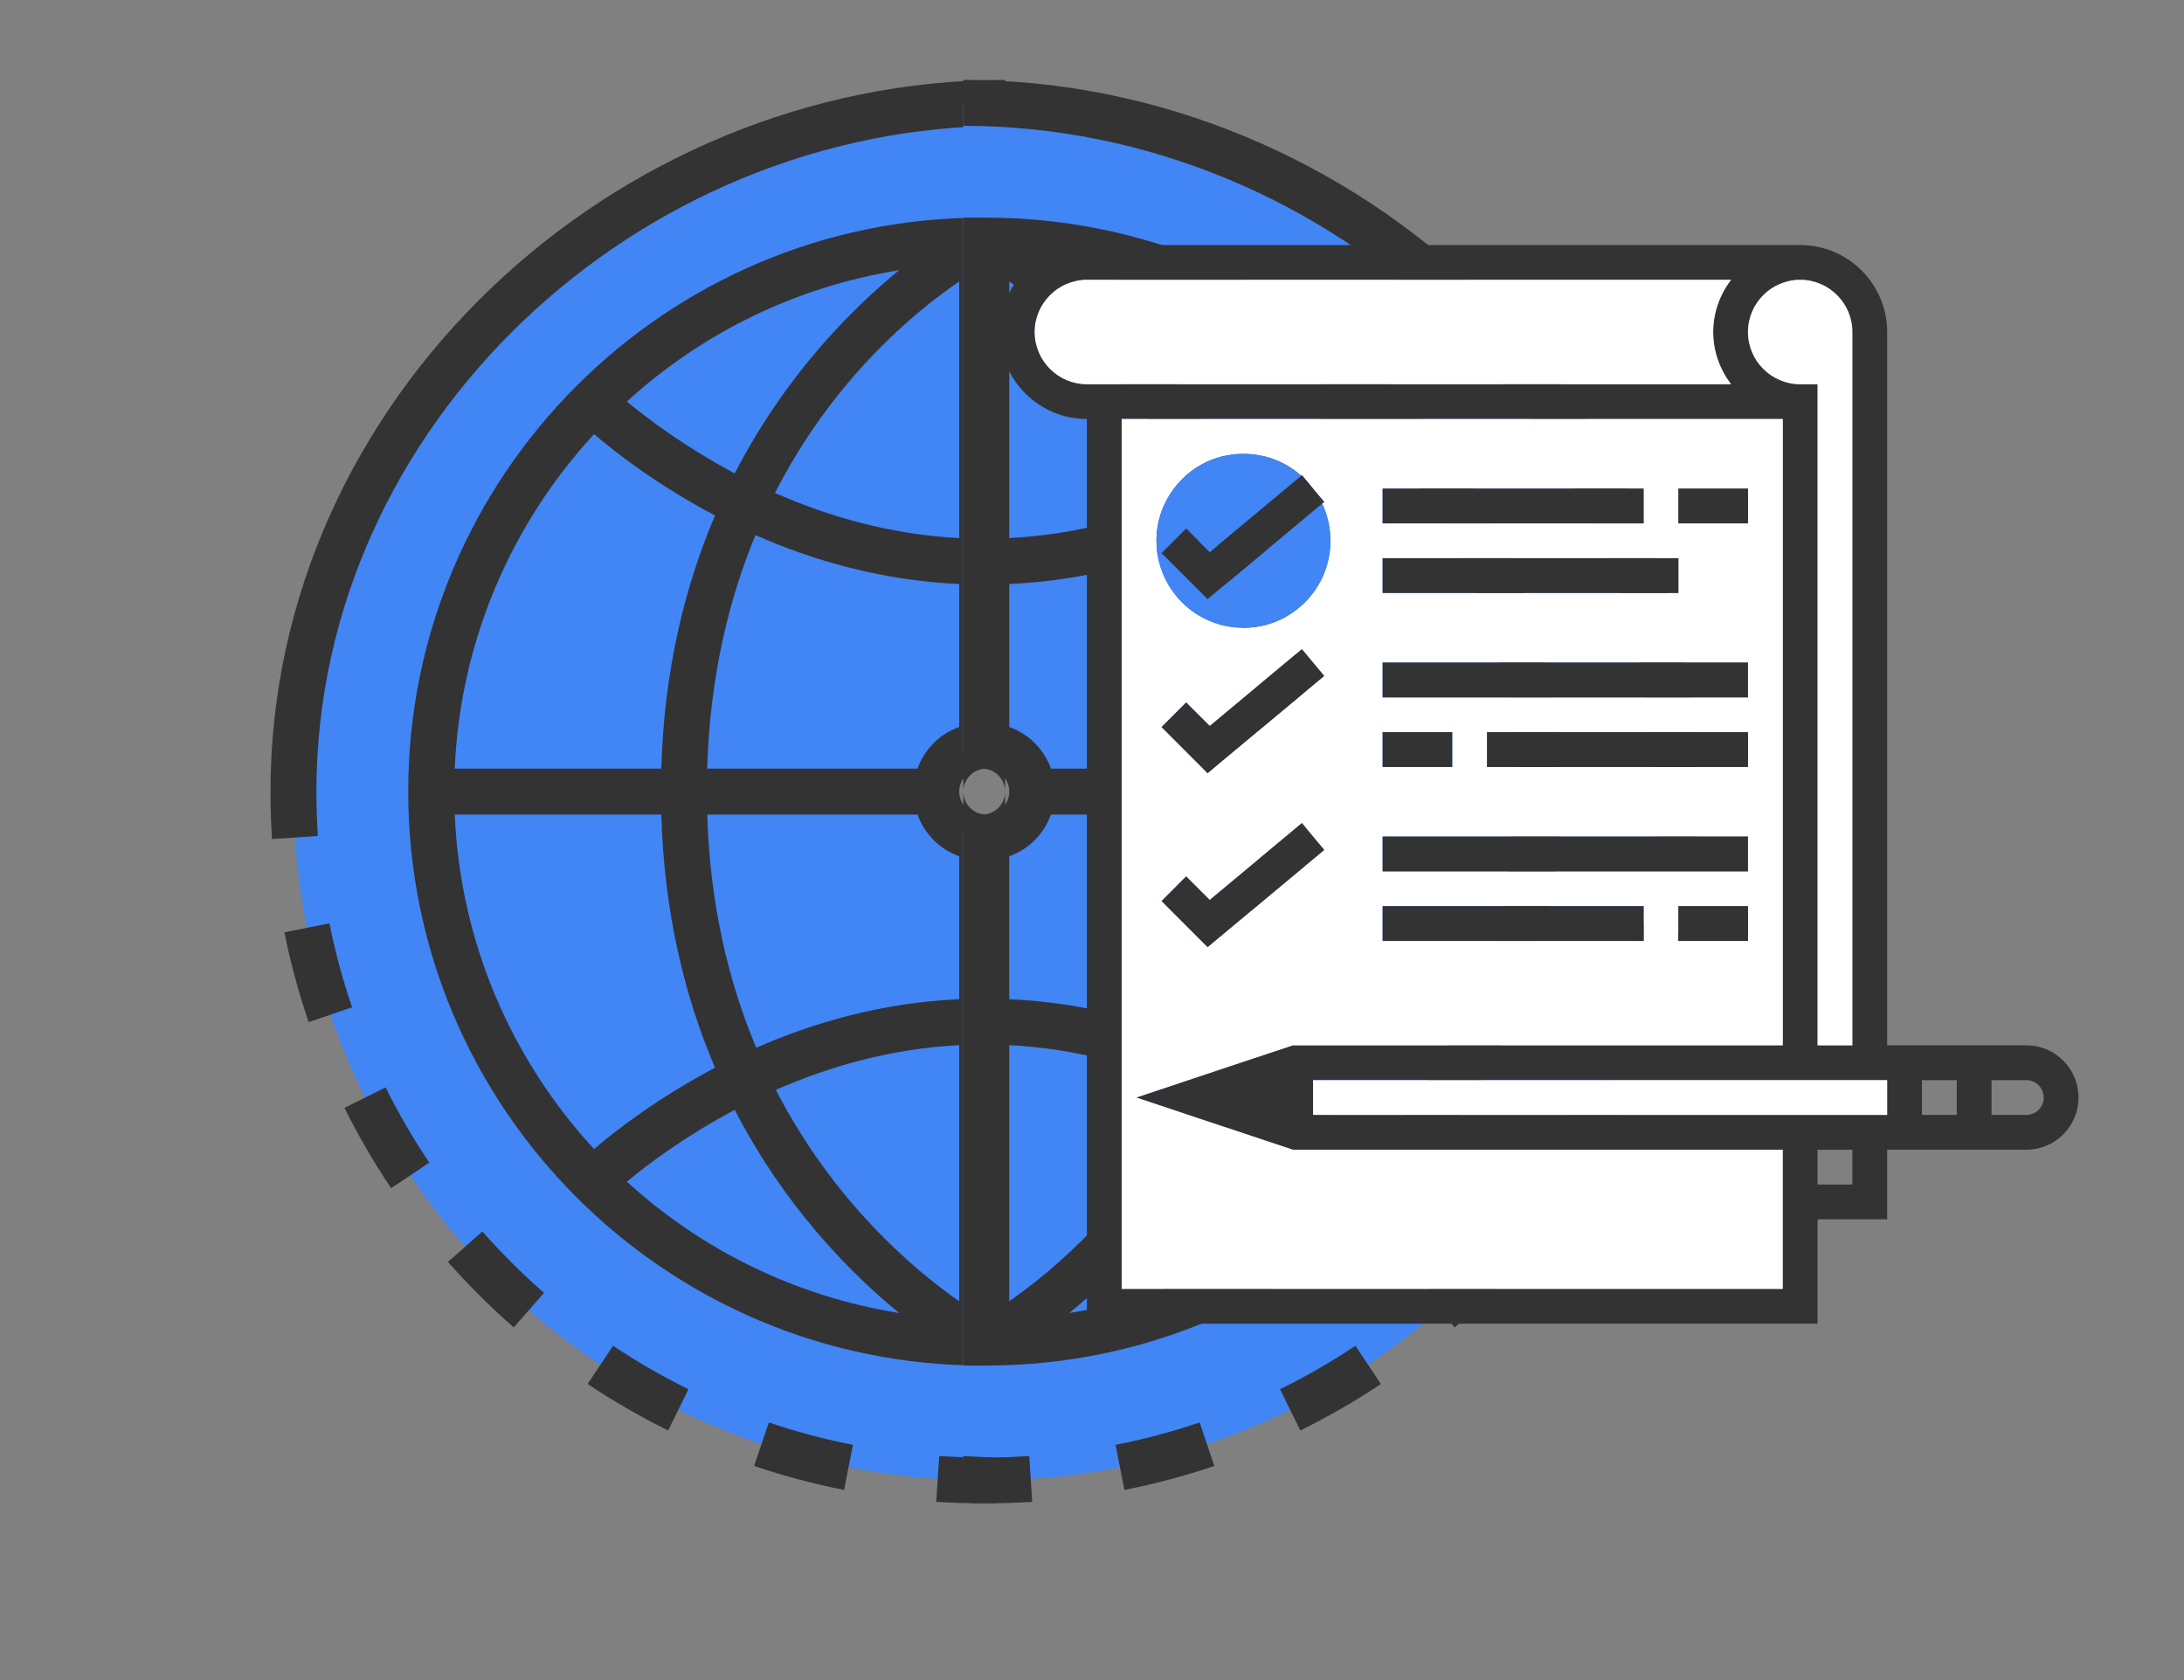 <?xml version="1.0" encoding="utf-8"?>
<!-- Generator: Adobe Illustrator 16.0.3, SVG Export Plug-In . SVG Version: 6.00 Build 0)  -->
<!DOCTYPE svg PUBLIC "-//W3C//DTD SVG 1.1//EN" "http://www.w3.org/Graphics/SVG/1.1/DTD/svg11.dtd">
<svg version="1.1" id="圖層_1" xmlns="http://www.w3.org/2000/svg" xmlns:xlink="http://www.w3.org/1999/xlink" x="0px" y="0px"
	 width="303.155px" height="233.195px" viewBox="0 0 303.155 233.195" enable-background="new 0 0 303.155 233.195"
	 xml:space="preserve">
<rect x="0" y="0" width="303.155" height="233.195" fill="#808080" stroke="none"/>
<g>
	<g>
		<g>
			<g>
				<path fill="#4285F4" d="M136.332,116.249c-3.521,0-6.373-2.852-6.373-6.375c0-3.52,2.852-6.373,6.373-6.373
					c1.167,0,2.247,0.34,3.187,0.885V14.356c-1.062-0.036-2.119-0.08-3.187-0.08c-52.799,0-95.599,42.8-95.599,95.598
					c0,52.801,42.8,95.602,95.599,95.602c1.067,0,2.125-0.045,3.187-0.08v-90.03C138.578,115.911,137.498,116.249,136.332,116.249z"
					/>
				<path fill="#333333" d="M66.955,170.932l-4.78,4.22c2.85,3.225,5.921,6.287,9.136,9.1l4.196-4.799
					C72.5,176.822,69.623,173.952,66.955,170.932z"/>
				<path fill="#333333" d="M81.561,192.101c3.574,2.383,7.335,4.556,11.181,6.448l2.817-5.72
					c-3.598-1.771-7.116-3.796-10.462-6.035L81.561,192.101z"/>
				<path fill="#333333" d="M104.679,203.479c4.06,1.373,8.259,2.492,12.482,3.324l1.23-6.256c-3.948-0.774-7.874-1.82-11.673-3.106
					L104.679,203.479z"/>
				<path fill="#333333" d="M45.726,128.159l-6.249,1.254c0.845,4.202,1.976,8.396,3.365,12.459l6.032-2.059
					C47.575,136.009,46.513,132.089,45.726,128.159z"/>
				<path fill="#333333" d="M47.813,153.775c1.905,3.836,4.088,7.59,6.484,11.15l5.287-3.554c-2.24-3.332-4.279-6.841-6.064-10.434
					L47.813,153.775z"/>
				<path fill="#333333" d="M130.366,202.097l-0.407,6.363c2.105,0.133,4.231,0.201,6.373,0.201c2.183,0,1.459-0.07,3.604-0.21
					l-0.417-6.36C135.528,202.353,134.359,202.354,130.366,202.097z"/>
				<path fill="#333333" d="M139.519,11.089c-54.47,0-101.973,44.319-101.973,98.785c0,2.194,0.074,4.411,0.214,6.582l6.36-0.416
					c-0.134-2.037-0.2-4.093-0.2-6.166c0-50.957,44.642-92.41,95.6-92.41"/>
				<path fill="#333333" d="M139.518,100.901V30.21h-3.187c-43.928,0-79.667,35.737-79.667,79.664
					c0,43.93,35.739,79.666,79.667,79.666h3.187v-70.691 M133.145,74.685c-9.598-0.483-18.285-3.04-25.576-6.264
					c8.071-15.791,19.314-25.083,25.576-29.349V74.685z M101.989,65.706c-6.909-3.675-12.094-7.58-14.977-9.975
					c10.34-9.426,23.374-15.936,37.799-18.226C117.948,43.115,108.895,52.313,101.989,65.706z M99.252,71.55
					c-4.156,9.736-7.061,21.386-7.46,35.139H63.119c0.768-17.871,7.973-34.094,19.339-46.43
					C85.552,62.903,91.358,67.388,99.252,71.55z M91.792,113.063c0.396,13.757,3.305,25.406,7.46,35.139
					c-7.894,4.164-13.7,8.646-16.793,11.289c-11.37-12.334-18.571-28.558-19.339-46.428H91.792z M101.989,154.045
					c6.905,13.394,15.958,22.59,22.822,28.199c-14.429-2.288-27.462-8.799-37.799-18.224
					C89.896,161.624,95.081,157.716,101.989,154.045z M107.693,151.279c7.265-3.202,15.908-5.729,25.452-6.21v35.548
					C126.938,176.294,115.769,166.933,107.693,151.279z M133.145,138.688c-10.662,0.48-20.217,3.236-28.173,6.746
					c-3.773-8.969-6.418-19.699-6.804-32.37h29.192c0.963,2.698,3.088,4.824,5.788,5.788v19.836H133.145L133.145,138.688z
					 M127.358,106.688H98.162c0.379-12.723,2.983-23.459,6.706-32.414c7.979,3.527,17.571,6.307,28.278,6.788v19.839
					C130.446,101.865,128.32,103.99,127.358,106.688z M136.332,113.063c-1.756,0-3.187-1.431-3.187-3.188
					c0-1.754,1.431-3.186,3.187-3.186s3.187,1.432,3.187,3.186C139.519,111.632,138.087,113.063,136.332,113.063z"/>
			</g>
		</g>
	</g>
	<g>
		<g>
			<g>
				<path fill="#4285F4" d="M133.717,115.365v90.03c1.062,0.035,2.12,0.08,3.188,0.08c52.799,0,95.599-42.801,95.599-95.602
					c0-52.798-42.8-95.598-95.599-95.598c-1.069,0-2.126,0.044-3.188,0.08v90.029c0.94-0.545,2.021-0.885,3.188-0.885
					c3.521,0,6.374,2.854,6.374,6.373c0,3.523-2.853,6.375-6.374,6.375C135.738,116.249,134.659,115.911,133.717,115.365z"/>
				<path fill="#333333" d="M197.729,179.452l4.196,4.799c3.216-2.813,6.287-5.875,9.136-9.1l-4.78-4.22
					C203.614,173.952,200.737,176.822,197.729,179.452z"/>
				<path fill="#333333" d="M188.139,186.794c-3.346,2.239-6.864,4.264-10.461,6.035l2.817,5.72
					c3.846-1.893,7.606-4.065,11.181-6.448L188.139,186.794z"/>
				<path fill="#333333" d="M166.518,197.441c-3.798,1.286-7.724,2.332-11.672,3.106l1.23,6.256
					c4.222-0.832,8.422-1.951,12.481-3.324L166.518,197.441z"/>
				<path fill="#333333" d="M224.362,139.813l6.032,2.059c1.39-4.063,2.521-8.257,3.365-12.459l-6.248-1.254
					C226.723,132.089,225.662,136.009,224.362,139.813z"/>
				<path fill="#333333" d="M219.715,150.938c-1.784,3.593-3.824,7.102-6.063,10.434l5.287,3.554
					c2.396-3.561,4.579-7.314,6.485-11.15L219.715,150.938z"/>
				<path fill="#333333" d="M133.717,202.091l-0.417,6.36c2.145,0.14,1.422,0.21,3.605,0.21c2.142,0,4.267-0.068,6.374-0.201
					l-0.408-6.363C138.877,202.354,137.708,202.353,133.717,202.091z"/>
				<path fill="#333333" d="M133.717,17.464c50.958,0,95.6,41.453,95.6,92.41c0,2.073-0.066,4.129-0.2,6.166l6.36,0.416
					c0.141-2.171,0.214-4.388,0.214-6.582c0-54.466-47.504-98.785-101.974-98.785"/>
				<path fill="#333333" d="M133.718,118.849v70.691h3.187c43.928,0,79.667-35.736,79.667-79.666
					c0-43.927-35.738-79.664-79.666-79.664h-3.188v70.691 M140.091,39.072c6.262,4.266,17.504,13.558,25.576,29.349
					c-7.292,3.224-15.978,5.78-25.576,6.264V39.072z M148.425,37.506c14.425,2.29,27.459,8.8,37.8,18.226
					c-2.884,2.395-8.069,6.3-14.978,9.975C164.342,52.313,155.289,43.115,148.425,37.506z M190.778,60.259
					c11.366,12.336,18.572,28.559,19.339,46.43h-28.673c-0.398-13.753-3.304-25.402-7.46-35.139
					C181.877,67.388,187.684,62.903,190.778,60.259z M210.117,113.063c-0.767,17.87-7.97,34.094-19.339,46.428
					c-3.094-2.644-8.9-7.125-16.793-11.289c4.155-9.732,7.065-21.382,7.459-35.139H210.117z M186.225,164.021
					c-10.338,9.425-23.371,15.936-37.8,18.224c6.864-5.609,15.917-14.806,22.822-28.199
					C178.156,157.716,183.341,161.624,186.225,164.021z M140.091,180.617v-35.548c9.544,0.48,18.186,3.008,25.452,6.21
					C157.468,166.933,146.299,176.294,140.091,180.617z M140.091,138.688h-0.003v-19.836c2.7-0.964,4.824-3.09,5.788-5.788h29.192
					c-0.385,12.671-3.031,23.401-6.804,32.37C160.308,141.925,150.754,139.169,140.091,138.688L140.091,138.688z M140.091,100.901
					V81.063c10.707-0.481,20.299-3.261,28.278-6.788c3.722,8.955,6.326,19.691,6.706,32.414h-29.196
					C144.917,103.99,142.79,101.865,140.091,100.901z M133.717,109.874c0-1.754,1.432-3.186,3.188-3.186
					c1.755,0,3.187,1.432,3.187,3.186c0,1.758-1.431,3.188-3.187,3.188S133.718,111.632,133.717,109.874z"/>
			</g>
		</g>
	</g>
	<g>
		<g>
			<g id="XMLID_8_">
				<g>
					<path fill="#333333" d="M281.272,145.093c3.995,0,7.242,3.251,7.242,7.246c0,3.994-3.247,7.246-7.242,7.246h-4.832h-4.828
						h-4.833h-4.828v9.659h-9.66v14.488H150.866V58.158c-6.658,0-12.074-5.416-12.074-12.073c0-6.658,5.416-12.074,12.074-12.074
						h99.012c6.658,0,12.074,5.416,12.074,12.074v99.008h4.828h4.833h4.828H281.272z M283.686,152.339
						c0-1.332-1.083-2.414-2.414-2.414h-4.832v4.827h4.832C282.604,154.752,283.686,153.67,283.686,152.339z M271.612,154.752
						v-4.827h-4.833v4.827H271.612z M261.952,154.752v-4.827h-79.693v4.827H261.952z M257.12,164.412v-4.827h-4.828v4.827H257.12z
						 M257.12,145.093V46.085c0-3.995-3.247-7.246-7.242-7.246c-3.995,0-7.246,3.251-7.246,7.246c0,3.994,3.251,7.246,7.246,7.246
						h2.414v91.762H257.12z M247.465,145.093V58.158h-91.767v120.746h91.762v-19.319h-68.005l-21.733-7.246l21.733-7.246H247.465z
						 M240.28,38.839h-89.414c-3.995,0-7.242,3.251-7.242,7.246c0,3.994,3.251,7.246,7.242,7.246h89.414
						c-1.534-2.023-2.475-4.518-2.475-7.246C237.805,43.355,238.746,40.861,240.28,38.839z M177.432,153.816v-2.96l-4.438,1.482
						L177.432,153.816z"/>
					<rect x="182.259" y="149.925" fill="#FFFFFF" width="79.693" height="4.827"/>
					<path fill="#FFFFFF" d="M257.12,46.085v99.008h-4.828V53.331h-2.414c-3.995,0-7.246-3.252-7.246-7.246
						c0-3.995,3.251-7.246,7.246-7.246C253.874,38.839,257.12,42.09,257.12,46.085z"/>
					<path fill="#FFFFFF" d="M247.465,58.158v86.935h-68.01l-21.733,7.246l21.733,7.246h68.005v19.319h-91.762V58.158H247.465z
						 M242.632,130.605v-4.828h-9.66v4.828H242.632z M242.632,120.945v-4.828h-50.713v4.828H242.632z M242.632,106.458v-4.833
						h-36.221v4.833H242.632z M242.632,96.798v-4.832h-50.713v4.832H242.632z M242.632,72.646v-4.827h-9.66v4.827H242.632z
						 M232.973,82.306v-4.828h-41.053v4.828H232.973z M228.145,130.605v-4.828h-36.226v4.828H228.145z M228.145,72.646v-4.827
						h-36.226v4.827H228.145z M201.579,106.458v-4.833h-9.66v4.833H201.579z M183.808,69.672l-1.51-1.812l-0.019-0.023
						c-0.254-0.344-0.532-0.668-0.823-0.983l-0.744-0.89l-0.089,0.076c-2.131-1.896-4.94-3.05-8.022-3.05
						c-6.667,0-12.074,5.402-12.074,12.074c0,0.606,0.042,1.199,0.132,1.783c0.861,5.82,5.881,10.29,11.942,10.29
						c6.672,0,12.079-5.406,12.079-12.073c0-1.845-0.414-3.595-1.153-5.157L183.808,69.672z M183.808,93.819l-3.096-3.708
						l-12.789,10.662l-3.274-3.27l-3.412,3.416l6.385,6.39L183.808,93.819z M183.808,117.972l-3.096-3.713l-12.789,10.662
						l-3.274-3.27l-3.412,3.416l6.385,6.39L183.808,117.972z"/>
					<rect x="232.973" y="125.777" fill="#333333" width="9.66" height="4.828"/>
					<rect x="191.919" y="116.117" fill="#333333" width="50.713" height="4.828"/>
					<rect x="206.412" y="101.625" fill="#333333" width="36.221" height="4.833"/>
					<rect x="191.919" y="91.966" fill="#333333" width="50.713" height="4.832"/>
					<rect x="232.973" y="67.818" fill="#333333" width="9.66" height="4.827"/>
					<path fill="#FFFFFF" d="M150.866,38.839h89.414c-1.534,2.022-2.475,4.517-2.475,7.246c0,2.729,0.941,5.223,2.475,7.246h-89.414
						c-3.99,0-7.242-3.252-7.242-7.246C143.625,42.09,146.871,38.839,150.866,38.839z"/>
					<rect x="191.919" y="77.478" fill="#333333" width="41.053" height="4.828"/>
					<rect x="191.919" y="125.777" fill="#333333" width="36.226" height="4.828"/>
					<rect x="191.919" y="67.818" fill="#333333" width="36.226" height="4.827"/>
					<rect x="191.919" y="101.625" fill="#333333" width="9.66" height="4.833"/>
					<path fill="#333333" d="M182.297,67.86l1.51,1.812l-0.282,0.235C183.182,69.183,182.768,68.5,182.297,67.86z"/>
					<polygon fill="#333333" points="180.711,90.111 183.808,93.819 167.622,107.31 161.236,100.92 164.648,97.504 167.922,100.773 
											"/>
					<polygon fill="#333333" points="180.711,114.259 183.808,117.972 167.622,131.457 161.236,125.067 164.648,121.651 
						167.922,124.921 					"/>
					<path fill="#4285F4" d="M183.525,69.907c0.739,1.563,1.153,3.313,1.153,5.157c0,6.667-5.407,12.073-12.079,12.073
						c-6.061,0-11.081-4.47-11.942-10.29l0.579-0.075l6.385,6.39L183.525,69.907z"/>
					<path fill="#333333" d="M183.525,69.907l-15.904,13.255l-6.385-6.39l3.412-3.416l3.274,3.27l12.7-10.586
						c0.292,0.259,0.569,0.526,0.833,0.813l0.823,0.983l0.019,0.023C182.768,68.5,183.182,69.183,183.525,69.907z"/>
					<path fill="#4285F4" d="M182.278,67.837l-0.823-0.983C181.747,67.169,182.024,67.493,182.278,67.837z"/>
					<path fill="#333333" d="M181.455,66.854c-0.264-0.287-0.542-0.555-0.833-0.813l0.089-0.076L181.455,66.854z"/>
					<path fill="#4285F4" d="M180.622,66.04l-12.7,10.586l-3.274-3.27l-3.412,3.416l-0.579,0.075
						c-0.089-0.584-0.132-1.177-0.132-1.783c0-6.672,5.406-12.074,12.074-12.074C175.682,62.99,178.491,64.144,180.622,66.04z"/>
				</g>
			</g>
		</g>
	</g>
</g>
</svg>
